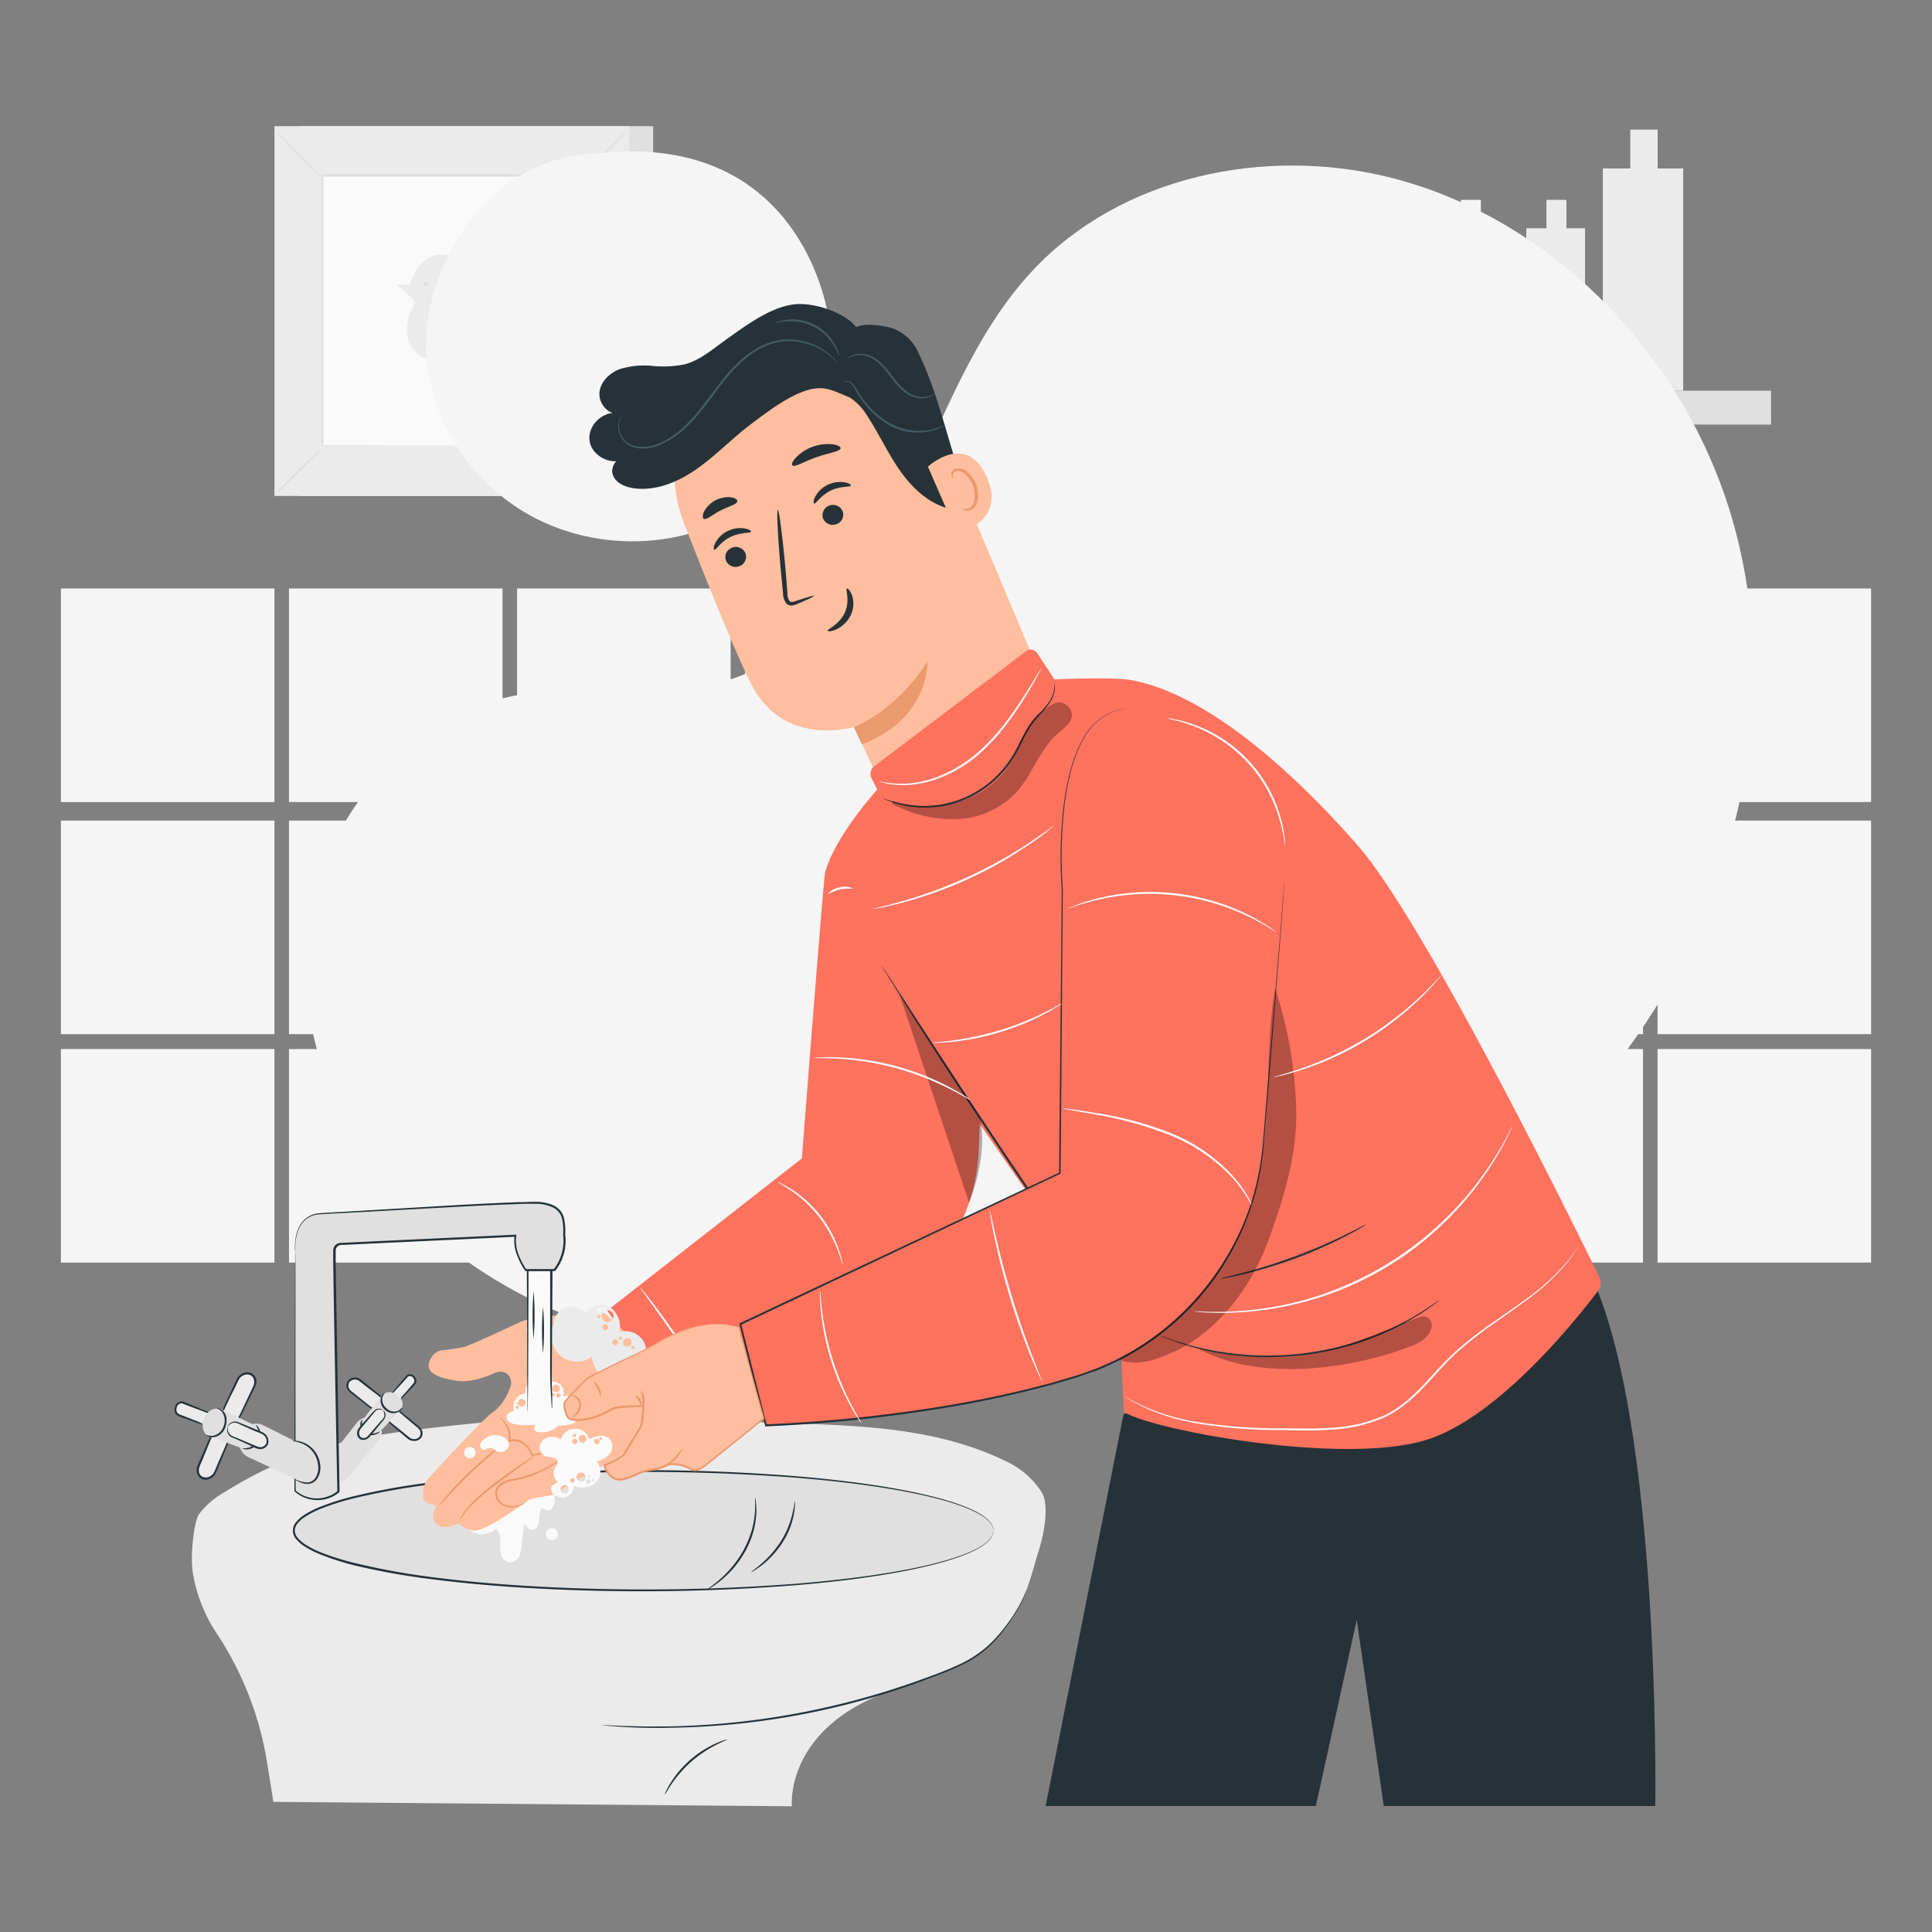 <svg xmlns="http://www.w3.org/2000/svg" viewBox="0 0 500 500"><rect x="0" y="0" width="500" height="500" fill="#808080" stroke="none"/><g id="background-complete"><rect x="15.76" y="271.49" width="55.27" height="55.27" style="fill:#f5f5f5"></rect><rect x="74.79" y="271.49" width="55.27" height="55.27" style="fill:#f5f5f5"></rect><rect x="133.82" y="271.49" width="55.27" height="55.27" style="fill:#f5f5f5"></rect><rect x="192.85" y="271.49" width="55.27" height="55.27" style="fill:#f5f5f5"></rect><rect x="251.88" y="271.49" width="55.27" height="55.27" style="fill:#f5f5f5"></rect><rect x="310.91" y="271.49" width="55.27" height="55.27" style="fill:#f5f5f5"></rect><rect x="369.94" y="271.49" width="55.27" height="55.27" style="fill:#f5f5f5"></rect><rect x="428.97" y="271.49" width="55.27" height="55.27" style="fill:#f5f5f5"></rect><rect x="15.76" y="152.3" width="55.27" height="55.27" style="fill:#f5f5f5"></rect><rect x="15.76" y="212.37" width="55.27" height="55.27" style="fill:#f5f5f5"></rect><rect x="74.79" y="152.3" width="55.27" height="55.27" style="fill:#f5f5f5"></rect><rect x="74.79" y="212.37" width="55.27" height="55.27" style="fill:#f5f5f5"></rect><rect x="133.82" y="152.3" width="55.27" height="55.27" style="fill:#f5f5f5"></rect><rect x="133.82" y="212.37" width="55.27" height="55.27" style="fill:#f5f5f5"></rect><rect x="192.85" y="152.3" width="55.27" height="55.27" style="fill:#f5f5f5"></rect><rect x="192.85" y="212.37" width="55.27" height="55.27" style="fill:#f5f5f5"></rect><rect x="251.88" y="152.3" width="55.27" height="55.27" style="fill:#f5f5f5"></rect><rect x="251.88" y="212.37" width="55.27" height="55.27" style="fill:#f5f5f5"></rect><rect x="310.91" y="152.3" width="55.27" height="55.27" style="fill:#f5f5f5"></rect><rect x="310.91" y="212.37" width="55.27" height="55.27" style="fill:#f5f5f5"></rect><rect x="369.94" y="152.3" width="55.27" height="55.27" style="fill:#f5f5f5"></rect><rect x="369.94" y="212.37" width="55.27" height="55.27" style="fill:#f5f5f5"></rect><rect x="428.97" y="152.3" width="55.27" height="55.27" style="fill:#f5f5f5"></rect><rect x="428.97" y="212.37" width="55.27" height="55.27" style="fill:#f5f5f5"></rect><path d="M429,43.6V33.54h-7.08V43.6h-7.11v57.52h20.8V43.6Z" style="fill:#ebebeb"></path><rect x="286.74" y="101.12" width="171.61" height="8.76" style="fill:#e0e0e0"></rect><rect x="426.95" y="109.88" width="5" height="15.22" style="fill:#e0e0e0"></rect><rect x="320.28" y="109.88" width="5" height="15.22" style="fill:#e0e0e0"></rect><path d="M383.24,59.07V51.72h-5.17v7.35h-5.2v42.05h15.21V59.07Z" style="fill:#f5f5f5"></path><path d="M405.39,59.07V51.72h-5.17v7.35H395v42.05h15.21V59.07Z" style="fill:#ebebeb"></path><rect x="311.86" y="73.8" width="27.32" height="27.32" style="fill:#e0e0e0"></rect><path d="M339,80.82c0,.18-6,.32-13.47.32S312.1,81,312.1,80.82s6-.32,13.47-.32S339,80.65,339,80.82Z" style="fill:#ebebeb"></path><path d="M326.56,84.43s.1,0,.27,0a2.25,2.25,0,0,1,.73.34,3.91,3.91,0,0,1,1.5,2.51,5.72,5.72,0,0,1-.71,4.3,4,4,0,0,1-2.12,1.61,5.18,5.18,0,0,1-2.84,0,5,5,0,0,1-3.79-3.65,4.25,4.25,0,0,1,4-5.23,1.87,1.87,0,0,1,1.06.17c0,.06-.39,0-1,.08a4.31,4.31,0,0,0-2.43,1.17,3.94,3.94,0,0,0-1,3.68,4.5,4.5,0,0,0,3.39,3.17,4.69,4.69,0,0,0,2.49,0,3.41,3.41,0,0,0,1.82-1.35,5.33,5.33,0,0,0,.74-3.87,3.82,3.82,0,0,0-1.2-2.4C326.91,84.59,326.53,84.49,326.56,84.43Z" style="fill:#ebebeb"></path><rect x="77.24" y="32.65" width="91.8" height="95.7" style="fill:#e0e0e0"></rect><rect x="71.03" y="32.65" width="91.8" height="95.7" style="fill:#ebebeb"></rect><rect x="83.37" y="45.52" width="67.12" height="69.97" style="fill:#fafafa"></rect><path d="M83.37,116a13.07,13.07,0,0,1-1.68,1.9c-1.08,1.13-2.59,2.66-4.28,4.32s-3.23,3.15-4.37,4.21A12.35,12.35,0,0,1,71.12,128a12.4,12.4,0,0,1,1.67-1.9c1.08-1.12,2.59-2.65,4.28-4.32s3.25-3.16,4.39-4.22A12.85,12.85,0,0,1,83.37,116Z" style="fill:#e0e0e0"></path><path d="M150.49,115.78a13.07,13.07,0,0,1,1.9,1.68c1.13,1.07,2.65,2.58,4.32,4.27s3.15,3.24,4.2,4.38a12.35,12.35,0,0,1,1.64,1.92,12.11,12.11,0,0,1-1.89-1.67c-1.13-1.08-2.66-2.59-4.33-4.29s-3.15-3.24-4.21-4.38A12.68,12.68,0,0,1,150.49,115.78Z" style="fill:#e0e0e0"></path><path d="M150.31,45.7A12.4,12.4,0,0,1,152,43.8c1.08-1.12,2.59-2.65,4.28-4.31s3.24-3.15,4.38-4.21a12.06,12.06,0,0,1,1.91-1.64,12.4,12.4,0,0,1-1.67,1.9c-1.07,1.12-2.59,2.65-4.28,4.32s-3.25,3.16-4.38,4.21A12,12,0,0,1,150.31,45.7Z" style="fill:#e0e0e0"></path><path d="M83.18,45.88a13.73,13.73,0,0,1-1.9-1.68c-1.12-1.08-2.65-2.59-4.31-4.28s-3.15-3.23-4.21-4.37a12.35,12.35,0,0,1-1.64-1.92A12.11,12.11,0,0,1,73,35.3c1.13,1.08,2.66,2.59,4.33,4.28s3.15,3.25,4.21,4.39A11.45,11.45,0,0,1,83.18,45.88Z" style="fill:#e0e0e0"></path><path d="M150.31,115.49s0-.12,0-.34,0-.56,0-1c0-.87,0-2.13,0-3.77,0-3.31,0-8.13-.05-14.25,0-12.26-.07-29.72-.11-50.63l.21.22-66.93,0h0l.25-.25c0,25.68,0,49.71,0,70l-.21-.22,48.48.11,13.61.06,3.59,0H150l.33,0H149.1l-3.55,0-13.57,0-48.61.11h-.22v-.21c0-20.26,0-44.29,0-70v-.25h.26l66.93,0h.23v.22c0,21-.08,38.48-.11,50.77,0,6.1,0,10.91,0,14.2,0,1.62,0,2.87,0,3.73,0,.41,0,.73,0,1S150.31,115.49,150.31,115.49Z" style="fill:#e0e0e0"></path><path d="M102.4,73.74H106s2.68-9.28,9.69-7.73,7.73,7.73,7.21,10.82a1.09,1.09,0,0,0,1,1.45c1.45.2,12.27,0,12.27,0s3.09,18.34-16.9,16.8-13-14.85-12.06-16.19S102.4,73.74,102.4,73.74Z" style="fill:#ebebeb"></path><path d="M126.31,83.73a10.13,10.13,0,0,1-7.25,1,8.29,8.29,0,0,0-4-.18,3.49,3.49,0,0,0-2.33,3.61l.21.52a7.19,7.19,0,0,0,13.32-5Z" style="fill:#e0e0e0"></path><path d="M110.77,73.45a.59.59,0,1,1-.59-.58A.58.58,0,0,1,110.77,73.45Z" style="fill:#e0e0e0"></path></g><g id="background-simple"><path d="M193.43,350.88c-29.36-2.05-58.8-11.79-81-31.15s-36.13-49.06-32.84-78.31,25.73-56.43,54.71-61.59c17.59-3.13,36.16,1.47,53.31-3.55,21.79-6.38,36.36-26.74,46.42-47.1s17.69-42.53,33.18-59.13c22.93-24.56,60.47-32.31,93-24C402,56.77,435.65,92,448,133.33s4.44,87.44-17.69,124.46S372.7,322.93,333,339.85" style="fill:#f5f5f5"></path><path d="M213.76,78.88C209,59.36,193.09,35.1,153.93,39.76,125.2,41,111.07,69,110.28,87.21s9.83,36,25.48,45.36c17.26,10.28,40.44,10.12,57.13-1.07S218.56,98.39,213.76,78.88Z" style="fill:#f5f5f5"></path></g><g id="Sink"><path d="M50.32,408.39c-1.36-2.6-.44-14.15,1.22-16.57a21.54,21.54,0,0,1,6.65-5.7C77.58,374,93.77,371.46,116.57,369a388.66,388.66,0,0,1,69.73-1.51c25.52,1.83,51.28-.46,74.21,10.76a21.74,21.74,0,0,1,9.08,7.95c1.77,2.88,1.06,9.3-.87,15.45-3.56,11.3-5.27,26.47-33.86,34.55-32.15,9.08-29.92,31.26-29.92,31.26L70.75,466.32,69,455.39a85,85,0,0,0-13.14-33,40.23,40.23,0,0,1-6-15.61" style="fill:#ebebeb"></path><path d="M265.63,411.53a1.48,1.48,0,0,1-.08.3c-.07.2-.14.5-.3.87a25.54,25.54,0,0,1-1.49,3.22,41.29,41.29,0,0,1-3,4.74,38.66,38.66,0,0,1-4.9,5.6,29.68,29.68,0,0,1-7.56,4.93c-2.93,1.4-6.17,2.62-9.59,3.86a197.16,197.16,0,0,1-65.29,12.09,150.58,150.58,0,0,1-17.8-.65h.32l.92,0,3.54.15c1.53.07,3.41.09,5.59.15s4.67,0,7.42,0a203.14,203.14,0,0,0,65.13-12.17c3.42-1.23,6.66-2.43,9.58-3.8A29.51,29.51,0,0,0,255.6,426a38.48,38.48,0,0,0,4.91-5.5,43.14,43.14,0,0,0,3.07-4.67,31.41,31.41,0,0,0,1.58-3.15c.16-.37.26-.67.34-.86A1.14,1.14,0,0,1,265.63,411.53Z" style="fill:#263238"></path><path d="M188.26,450.16c0,.08-1.14.5-2.92,1.4a31.51,31.51,0,0,0-6.42,4.34,31.87,31.87,0,0,0-5.13,5.82c-1.11,1.65-1.68,2.76-1.76,2.72a2.87,2.87,0,0,1,.31-.82,20.17,20.17,0,0,1,1.14-2.1,26.93,26.93,0,0,1,11.7-10.29,17.65,17.65,0,0,1,2.23-.86A2.57,2.57,0,0,1,188.26,450.16Z" style="fill:#263238"></path><ellipse cx="166.56" cy="396.12" rx="90.54" ry="15.41" style="fill:#e0e0e0"></ellipse><path d="M257.1,396.12a4.6,4.6,0,0,0-.2-.94,5.24,5.24,0,0,0-1.75-2.19c-2-1.57-5.39-3.07-9.94-4.41-9.13-2.68-22.79-4.84-39.74-6.2a512.1,512.1,0,0,0-59.73-1c-11.23.47-23,1.29-35.15,2.9a182.59,182.59,0,0,0-18.35,3.32,67,67,0,0,0-9.08,2.81,23.83,23.83,0,0,0-4.24,2.16,8.46,8.46,0,0,0-1.78,1.53,3.25,3.25,0,0,0-.86,2,3.21,3.21,0,0,0,.85,2,8.66,8.66,0,0,0,1.77,1.53,23.31,23.31,0,0,0,4.25,2.17,70,70,0,0,0,9.08,2.81A182.59,182.59,0,0,0,110.58,408c12.13,1.62,23.92,2.44,35.16,2.91a511.9,511.9,0,0,0,59.73-1c16.95-1.36,30.61-3.52,39.74-6.2,4.56-1.34,8-2.84,9.94-4.41a5.29,5.29,0,0,0,1.75-2.18,4.75,4.75,0,0,0,.2-.94v.24a2.9,2.9,0,0,1-.15.71,5.24,5.24,0,0,1-1.73,2.25c-1.95,1.61-5.39,3.15-9.95,4.52-9.14,2.75-22.8,5-39.77,6.38a504.19,504.19,0,0,1-59.78,1.13c-11.25-.45-23-1.26-35.21-2.87a181.29,181.29,0,0,1-18.4-3.33A69.09,69.09,0,0,1,83,402.32a24,24,0,0,1-4.34-2.22,9.07,9.07,0,0,1-1.88-1.63,3.33,3.33,0,0,1,0-4.72,8.82,8.82,0,0,1,1.88-1.63A23.33,23.33,0,0,1,83,389.91a67.07,67.07,0,0,1,9.15-2.83,178.5,178.5,0,0,1,18.4-3.32c12.15-1.61,24-2.43,35.2-2.88A504.1,504.1,0,0,1,205.5,382c17,1.4,30.63,3.62,39.77,6.37,4.55,1.37,8,2.91,9.95,4.52a5.24,5.24,0,0,1,1.73,2.25,2.9,2.9,0,0,1,.15.71Z" style="fill:#263238"></path><path d="M195.43,387.65a4.84,4.84,0,0,1,.19,1.09,9.18,9.18,0,0,1,.1,1.3,12.83,12.83,0,0,1,0,1.74,21.31,21.31,0,0,1-.71,4.45,24.55,24.55,0,0,1-2.07,5.12,26.08,26.08,0,0,1-6.39,7.68,22.22,22.22,0,0,1-2.46,1.77,4.79,4.79,0,0,1-1,.53c-.06-.09,1.29-.92,3.21-2.58a28.47,28.47,0,0,0,6.16-7.64,26.35,26.35,0,0,0,2.07-5,24.09,24.09,0,0,0,.81-4.35C195.55,389.23,195.32,387.66,195.43,387.65Z" style="fill:#263238"></path><path d="M205.73,388.53a3.62,3.62,0,0,1,0,.89,8.45,8.45,0,0,1-.07,1,11.17,11.17,0,0,1-.19,1.37,20.62,20.62,0,0,1-2.94,7.39,23.82,23.82,0,0,1-5.34,5.89,19.43,19.43,0,0,1-2,1.37,3,3,0,0,1-.79.41c-.05-.08,1-.76,2.54-2.07a26.9,26.9,0,0,0,5.13-5.88,22.85,22.85,0,0,0,3-7.19C205.59,389.78,205.63,388.52,205.73,388.53Z" style="fill:#263238"></path></g><g id="Character"><path d="M290.77,366l-20.16,101.4h69.93l10.58-48.17,7,48.17h70.27S430.08,355.72,408,323.37Z" style="fill:#263238"></path><path d="M242,110.06l27.84,66-37.67,35.29c-2.57-4.63-11.16-23.21-11.16-23.21s-18.24,5.6-26.68-11.25c-4.1-8.18-11.18-25.77-17.39-41.69a34.88,34.88,0,0,1,19.12-44.87h0A34.86,34.86,0,0,1,242,110.06Z" style="fill:#ffbe9d"></path><path d="M221,188.21s11.13-4.34,19-17c0,0,.7,14.74-16.95,21.43Z" style="fill:#eb996e"></path><path d="M187.92,145.17a2.69,2.69,0,0,0,3.52,1.31,2.57,2.57,0,0,0,1.44-3.39,2.69,2.69,0,0,0-3.52-1.31A2.56,2.56,0,0,0,187.92,145.17Z" style="fill:#263238"></path><path d="M184.85,142.27c.45.17,1.63-2.08,4.24-3.33s5.15-.89,5.27-1.34c.08-.21-.51-.63-1.63-.83a7.32,7.32,0,0,0-4.42.68,7,7,0,0,0-3.18,3.05C184.63,141.5,184.63,142.2,184.85,142.27Z" style="fill:#263238"></path><path d="M213.07,134.3a2.69,2.69,0,0,0,3.52,1.3,2.56,2.56,0,0,0,1.44-3.39,2.69,2.69,0,0,0-3.52-1.31A2.58,2.58,0,0,0,213.07,134.3Z" style="fill:#263238"></path><path d="M210.69,130.32c.46.17,1.63-2.07,4.24-3.33s5.15-.88,5.28-1.34c.07-.21-.51-.63-1.64-.83a7.33,7.33,0,0,0-4.42.68,7.17,7.17,0,0,0-3.18,3.05C210.47,129.55,210.48,130.25,210.69,130.32Z" style="fill:#263238"></path><path d="M210.62,154.23c-.06-.15-1.82.36-4.6,1.29-.7.26-1.39.43-1.73,0a3.71,3.71,0,0,1-.51-2.18c-.16-1.92-.32-3.92-.49-6-.77-8.54-1.68-15.43-2-15.4s0,7,.77,15.52c.21,2.1.4,4.1.59,6a4.28,4.28,0,0,0,.93,2.78,1.85,1.85,0,0,0,1.56.44,5.22,5.22,0,0,0,1.21-.39C209,155.17,210.68,154.39,210.62,154.23Z" style="fill:#263238"></path><path d="M219.16,152.31c-.44.18.93,3-.51,6.2s-4.61,4.33-4.44,4.73c0,.2.94.23,2.23-.36a7.8,7.8,0,0,0,3.78-3.79,6.86,6.86,0,0,0,.25-5.11C220,152.75,219.35,152.2,219.16,152.31Z" style="fill:#263238"></path><path d="M205.06,120.44c.6.59,3-1,6.28-2.13s6.11-1.48,6.2-2.31c0-.39-.72-.85-2-1a11.47,11.47,0,0,0-9.5,3.38C205.08,119.33,204.79,120.16,205.06,120.44Z" style="fill:#263238"></path><path d="M182.15,134.27c.74.37,2.24-1.12,4.38-2.19s4.18-1.54,4.3-2.37c0-.39-.54-.84-1.61-1a7.09,7.09,0,0,0-7,3.67C181.76,133.35,181.81,134.08,182.15,134.27Z" style="fill:#263238"></path><path d="M214.71,100.69l.13,0a14.82,14.82,0,0,1,9.14,6.22c.08.11.15.22.21.32,3,4.51,5.28,9.49,8.34,14s7.11,8.58,12.3,10.18c2.13.65,5.18.33,5.61-1.86A4.54,4.54,0,0,0,250,127c-4.77-12.11-6.61-24-12.56-36.21a11.42,11.42,0,0,0-8.33-6.3c-3.45-.59-7.49-1-9.68,1.74S216.11,96.1,215,99.43" style="fill:#263238"></path><path d="M240.15,120.79c.23-.27,10-9.1,15.23,2.67s-7.64,14.62-7.81,14.29S240.15,120.79,240.15,120.79Z" style="fill:#ffbe9d"></path><path d="M249.17,131.68c0-.06.27,0,.69.06a2.27,2.27,0,0,0,1.54-.65c1-1,1.21-3.46.32-5.6a7.32,7.32,0,0,0-1.89-2.68,2.59,2.59,0,0,0-2.24-.89,1.14,1.14,0,0,0-1,1.1c0,.4.17.61.11.65s-.34-.08-.46-.61a1.43,1.43,0,0,1,.13-.94,1.72,1.72,0,0,1,1-.81,3.17,3.17,0,0,1,3,.87,7.68,7.68,0,0,1,2.18,3c1,2.41.76,5.17-.72,6.42a2.48,2.48,0,0,1-2,.53C249.32,132,249.14,131.72,249.17,131.68Z" style="fill:#eb996e"></path><path d="M222.74,89.14c1.53-5.85-8.94-10.4-15.61-10.46s-13.77,5.35-19.21,9.2c-3.43,2.43-6.7,5.36-10.77,6.42a28.24,28.24,0,0,1-8.42.39,21,21,0,0,0-8.36.85c-2.63,1-5,3.28-5.23,6.09s2.25,5.79,5,5.34c-4-.83-8.17,3.14-7.55,7.16s5.8,6.54,9.35,4.55c-2.15-.8-4.17,2.22-3.29,4.34s3.36,3.11,5.64,3.38c5.82.69,11.6-1.86,16.37-5.27s8.85-7.71,13.54-11.24,12.47-9.67,18.33-9.42c4.31.18,8.46,4,10.34,2.34a7.88,7.88,0,0,0,2.21-6.73,23,23,0,0,0-2.38-6.94" style="fill:#263238"></path><path d="M161.17,107.56s-.17.21-.43.63a3.75,3.75,0,0,0-.56,2,5.5,5.5,0,0,0,4.82,5.38,10.49,10.49,0,0,0,5.36-.74,21.27,21.27,0,0,0,5.39-3.3c3.47-2.85,6.41-6.89,9.53-11.06s6.52-8,10.51-10.29a16.87,16.87,0,0,1,6.09-2.17,15.57,15.57,0,0,1,5.62.2,16.32,16.32,0,0,1,7.26,3.56,11.5,11.5,0,0,1,2,2.19c-.05,0-.69-.82-2.16-2a16.55,16.55,0,0,0-7.19-3.35,15.62,15.62,0,0,0-5.49-.14,16.63,16.63,0,0,0-5.9,2.17c-3.88,2.27-7.21,6-10.33,10.18s-6.09,8.23-9.65,11.12a21.26,21.26,0,0,1-5.54,3.33,10.83,10.83,0,0,1-5.59.7,6.77,6.77,0,0,1-2.33-.86,5.37,5.37,0,0,1-1.6-1.54,5.58,5.58,0,0,1-1-3.35,3.73,3.73,0,0,1,.67-2.11A2.45,2.45,0,0,1,161.17,107.56Z" style="fill:#455a64"></path><path d="M200.47,83.65s.25-.17.75-.36a11.37,11.37,0,0,1,2.22-.51,12.55,12.55,0,0,1,12.69,6.47,11.11,11.11,0,0,1,.89,2.09,2.29,2.29,0,0,1,.16.82c-.09,0-.4-1.12-1.37-2.72a13.44,13.44,0,0,0-5.26-4.92,13.29,13.29,0,0,0-7.07-1.36C201.61,83.31,200.49,83.74,200.47,83.65Z" style="fill:#455a64"></path><path d="M241.84,101.84a2.27,2.27,0,0,1-.85.68,5.1,5.1,0,0,1-2.92.57A7.48,7.48,0,0,1,234,101.4a21.79,21.79,0,0,1-3.62-4,21.64,21.64,0,0,0-3.53-3.88A7.18,7.18,0,0,0,223,91.92a5.17,5.17,0,0,0-2.78.46c-.61.3-.89.57-.92.53s.22-.34.82-.72a5.13,5.13,0,0,1,2.9-.64,7.3,7.3,0,0,1,4.11,1.61,20.11,20.11,0,0,1,3.65,3.94,22.94,22.94,0,0,0,3.51,3.91,7.26,7.26,0,0,0,3.8,1.7,5.34,5.34,0,0,0,2.79-.37C241.52,102.06,241.81,101.8,241.84,101.84Z" style="fill:#455a64"></path><path d="M244.57,109.93s-.07.09-.25.21a8.19,8.19,0,0,1-.81.47,11.48,11.48,0,0,1-3.26,1.11,15.51,15.51,0,0,1-11-2.2,23,23,0,0,1-7.67-8.26,9.31,9.31,0,0,0-1-1.62,2.39,2.39,0,0,0-1.14-.77,1.89,1.89,0,0,0-1.18.06s.36-.42,1.23-.26a2.48,2.48,0,0,1,1.31.77,9.12,9.12,0,0,1,1.12,1.63,23.94,23.94,0,0,0,7.62,8,15.67,15.67,0,0,0,10.62,2.29A17.78,17.78,0,0,0,244.57,109.93Z" style="fill:#455a64"></path><path d="M351.45,218.89C336,201.19,313.07,179.68,292.67,176c-4.12-.74-16.2-.33-19.79-.18l-4.41-6.72a2,2,0,0,0-3-.51l-39.2,29.71a2.49,2.49,0,0,0-.72,3.11l1.66,3.27-3.15,12a51.64,51.64,0,0,0,7.53,42.55l58.24,83.92,1,22.24c7.11,4.66,56.82,14,78.45,7.21,18.75-5.91,39.21-31.78,44.33-38.58a3.31,3.31,0,0,0,.33-3.45C407.61,317.62,368.86,238.84,351.45,218.89Z" style="fill:#FF725E"></path><path d="M157.14,339.2l50.38-39.4s5.61-72.36,6-73.88c2.88-10.8,16.15-24.49,16.15-24.49l24.37,78.41-.74,17.79A48,48,0,0,1,241.84,327l-.23.27A47.43,47.43,0,0,1,228.05,338L176.32,365.5Z" style="fill:#FF725E"></path><path d="M287.65,338.08a1.69,1.69,0,0,1-.19-.21l-.5-.62-1.91-2.44c-1.66-2.11-4-5.25-6.8-9.13-5.65-7.77-13.19-18.7-21.32-30.9s-15.32-23.36-20.48-31.47l-6-9.63L228.78,251c-.16-.28-.3-.51-.41-.69a.92.92,0,0,1-.12-.25s.06.07.17.22l.45.66,1.7,2.59,6.19,9.54c5.24,8.06,12.48,19.18,20.61,31.38s15.61,23.15,21.18,31c2.8,3.9,5.05,7.07,6.66,9.22l1.83,2.49.46.66Q287.67,338.07,287.65,338.08Z" style="fill:#263238"></path><path d="M278.38,194l-4.12,109.6-83,39.93,7,25.34s44-1.18,81-12.81a68.55,68.55,0,0,0,47.74-59.86c2.69-33.33,6.09-76.2,6-78.89C332.78,212.89,295.87,187.6,278.38,194Z" style="fill:#FF725E"></path><path d="M292.05,183.43l-.94.12a10.74,10.74,0,0,0-1.15.15l-1.56.4a14.93,14.93,0,0,0-7.86,6.91c-2.36,4-4,9.65-4.91,16.28a113.93,113.93,0,0,0-.57,22.84h0c-.16,20.13-.35,45.1-.57,73.46v.15l-.13.06L191.67,342.9l.14-.3c1.59,6.3,3.29,13,5,19.78.55,2.2,1.11,4.4,1.62,6.44l-.26-.2a382.32,382.32,0,0,0,46.89-4.87c7.51-1.23,14.83-2.79,21.92-4.53l5.28-1.37,5.18-1.52c1.73-.46,3.38-1.11,5-1.69a51.59,51.59,0,0,0,4.85-2,68.17,68.17,0,0,0,29.2-25.75A69.66,69.66,0,0,0,324,310.66a73.79,73.79,0,0,0,2.94-16.19c1.74-21,3.14-37.93,4.11-49.65.47-5.85.83-10.39,1.07-13.48.11-1.53.19-2.7.24-3.5,0-.4,0-.69,0-.89s0-.31,0-.31,0,.41,0,1.2-.09,2-.18,3.51c-.2,3.08-.53,7.63-1,13.49-.93,11.72-2.28,28.67-3.95,49.66a74.22,74.22,0,0,1-2.92,16.28,70.25,70.25,0,0,1-7.45,16.32,68.64,68.64,0,0,1-29.36,26c-1.61.69-3.19,1.49-4.88,2s-3.34,1.24-5.07,1.71l-5.19,1.52q-2.62.69-5.29,1.37c-7.11,1.76-14.43,3.32-22,4.56a381.28,381.28,0,0,1-47,4.89H198l0-.21c-.51-2-1.07-4.23-1.63-6.44l-5-19.77-.05-.21.19-.09,82.71-39-.13.21c.27-28.37.51-53.33.7-73.47v0a113.43,113.43,0,0,1,.65-22.91c.93-6.64,2.6-12.27,5-16.33a14.91,14.91,0,0,1,8-6.91l1.58-.38c.45-.09.85-.09,1.16-.13Z" style="fill:#263238"></path><path d="M353.49,316.94a9.63,9.63,0,0,1-1.33.85c-.88.52-2.18,1.23-3.79,2.08a120.53,120.53,0,0,1-13.05,5.77,118.63,118.63,0,0,1-13.65,4.15c-1.77.42-3.22.72-4.22.9a10.45,10.45,0,0,1-1.57.23,8,8,0,0,1,1.52-.43c1-.24,2.42-.6,4.18-1.06,3.53-.92,8.35-2.35,13.56-4.28s9.79-4,13.06-5.61c1.64-.8,2.95-1.46,3.86-1.93A9,9,0,0,1,353.49,316.94Z" style="fill:#263238"></path><path d="M372.54,336.48a4.42,4.42,0,0,1-.6.49l-1.79,1.31-1.31.94c-.48.32-1,.65-1.62,1-1.17.7-2.47,1.58-4,2.34l-2.4,1.25c-.84.43-1.76.79-2.68,1.21-1.84.87-3.89,1.57-6,2.35a81.52,81.52,0,0,1-14.46,3.31,80.68,80.68,0,0,1-14.84.4c-2.27-.22-4.43-.38-6.43-.77-1-.18-2-.3-2.9-.5l-2.63-.62c-1.7-.34-3.17-.87-4.48-1.26-.66-.21-1.27-.38-1.82-.58l-1.5-.58L301,346a7.75,7.75,0,0,1-.71-.32,3.88,3.88,0,0,1,.75.22l2.09.73,1.5.54c.56.18,1.18.34,1.83.53,1.32.36,2.79.86,4.48,1.18l2.63.58c.92.2,1.89.31,2.89.47,2,.37,4.14.51,6.4.72a76.2,76.2,0,0,0,29.11-3.69c2.13-.76,4.18-1.44,6-2.29.92-.41,1.83-.75,2.67-1.17l2.41-1.22c1.55-.73,2.86-1.58,4-2.26.59-.35,1.14-.66,1.64-1l1.32-.9,1.84-1.23A6.19,6.19,0,0,1,372.54,336.48Z" style="fill:#263238"></path><path d="M272.86,176.81s0,.05.05.15a1.94,1.94,0,0,1,.07.46,5.47,5.47,0,0,1-.13,1.79,8.54,8.54,0,0,1-1.13,2.6,20.53,20.53,0,0,1-2.36,2.91,23.62,23.62,0,0,0-2.8,3.48,47.53,47.53,0,0,0-2.44,4.53,34,34,0,0,1-2.89,5,28.36,28.36,0,0,1-4.17,4.57A27.07,27.07,0,0,1,246.62,208a26.68,26.68,0,0,1-9.68.87,26,26,0,0,1-6.4-1.38c-.73-.27-1.28-.49-1.65-.67a2.21,2.21,0,0,1-.55-.29s.8.3,2.26.77a28.69,28.69,0,0,0,6.37,1.21,26.76,26.76,0,0,0,19.74-6.57,28.18,28.18,0,0,0,4.1-4.48,34.32,34.32,0,0,0,2.88-4.89A44.23,44.23,0,0,1,266.2,188a23.22,23.22,0,0,1,2.89-3.49,22.46,22.46,0,0,0,2.39-2.82,8.7,8.7,0,0,0,1.17-2.49A7.33,7.33,0,0,0,272.86,176.81Z" style="fill:#263238"></path><g style="opacity:0.3"><path d="M230.85,208a33.49,33.49,0,0,0,16.5,4,22.39,22.39,0,0,0,15.37-6.62c4.42-4.7,6.3-11.49,11.2-15.7,1.55-1.33,3.55-2.72,3.49-4.76a3.52,3.52,0,0,0-2.93-3.12c-1.52-.29-3.37,1.3-4.65,2.17-4.36,2.94-5.15,7.73-7.66,12.36a23.78,23.78,0,0,1-13.49,11,29,29,0,0,1-17.52-.07"></path></g><g style="opacity:0.3"><path d="M289.92,351.93c4.58,1.84,9.7-.21,14.2-2.24,0,0,16.1-6.5,24.25-29,3.77-10.43,7.11-21.11,7.11-32.2A109.66,109.66,0,0,0,330,255.78c-3.38,19.67.33,40.08-7.53,59.48a72.48,72.48,0,0,1-33,36.48"></path></g><path d="M232.71,257.12l18.09,54.13s5-11.65,2.85-21.87Z" style="opacity:0.3"></path><g style="opacity:0.3"><path d="M309.86,348.9c8.21,4.49,17.3,5.6,26.66,5.38A91.59,91.59,0,0,0,364,348.83c2.57-.89,5.42-2.14,6.3-4.71a2.61,2.61,0,0,0-.73-3.08c-.91-.58-2.11-.22-3.13.17-11.08,4.23-22.12,9.52-34,10a77.24,77.24,0,0,1-22.57-2.33"></path></g><path d="M269.58,172.89a2.52,2.52,0,0,1-.24.51c-.2.38-.46.85-.78,1.43-.69,1.23-1.7,3-3,5.16s-2.95,4.68-5,7.35a50.8,50.8,0,0,1-7.39,8,35,35,0,0,1-9.26,5.71,27.73,27.73,0,0,1-8.64,2.08,21.59,21.59,0,0,1-6-.4,14,14,0,0,1-1.57-.42,2.43,2.43,0,0,1-.54-.19,26.75,26.75,0,0,0,8.06.64,28.09,28.09,0,0,0,8.48-2.15,35.51,35.51,0,0,0,9.11-5.66c5.81-5,9.67-10.93,12.39-15.14,1.35-2.12,2.41-3.87,3.15-5.07l.86-1.37A2.53,2.53,0,0,1,269.58,172.89Z" style="fill:#fafafa"></path><path d="M272.63,213.83a2,2,0,0,1-.39.36l-1.18.95c-1,.83-2.57,2-4.51,3.29s-4.31,2.85-7,4.42-5.74,3.14-9,4.64-6.47,2.75-9.41,3.78-5.64,1.83-7.92,2.42-4.14,1-5.44,1.25l-1.49.27a1.75,1.75,0,0,1-.53.06,2.09,2.09,0,0,1,.51-.16l1.47-.37c1.28-.3,3.12-.77,5.38-1.41s4.93-1.47,7.86-2.51,6.09-2.32,9.35-3.8,6.28-3.07,9-4.59,5.08-3,7-4.3,3.52-2.38,4.59-3.15l1.24-.87A2,2,0,0,1,272.63,213.83Z" style="fill:#fafafa"></path><path d="M274.82,259.72a7.06,7.06,0,0,1-1.15.79c-.76.49-1.88,1.13-3.3,1.89a66.59,66.59,0,0,1-23.91,7.22c-1.6.16-2.9.24-3.79.25a6.91,6.91,0,0,1-1.4,0,7.61,7.61,0,0,1,1.38-.18c.89-.07,2.18-.21,3.77-.42a75.08,75.08,0,0,0,23.78-7.18c1.43-.71,2.58-1.31,3.37-1.74A7,7,0,0,1,274.82,259.72Z" style="fill:#fafafa"></path><path d="M330.47,241.34a2.71,2.71,0,0,1-.51-.27l-1.4-.87-1-.63c-.37-.22-.79-.44-1.23-.69-.9-.47-1.88-1.07-3.05-1.59l-1.81-.86c-.63-.29-1.31-.54-2-.82-1.38-.6-2.91-1.08-4.5-1.61a59.41,59.41,0,0,0-21.64-2.52c-1.68.16-3.27.27-4.75.54-.74.12-1.46.2-2.14.35l-2,.42c-1.25.23-2.35.59-3.33.85-.48.14-.94.25-1.36.39l-1.12.38-1.56.52a3.42,3.42,0,0,1-.56.15,2.17,2.17,0,0,1,.52-.25l1.53-.61,1.12-.43c.41-.15.86-.27,1.35-.43,1-.29,2.07-.67,3.33-.93l2-.46c.69-.15,1.41-.24,2.15-.38,1.49-.28,3.1-.41,4.79-.58a57.25,57.25,0,0,1,21.81,2.53c1.61.55,3.14,1.05,4.52,1.67.7.29,1.38.55,2,.86l1.8.89c1.17.54,2.15,1.17,3,1.67.44.26.86.49,1.22.73l1,.67c.54.39,1,.7,1.35.95A2.29,2.29,0,0,1,330.47,241.34Z" style="fill:#fafafa"></path><path d="M323.93,311.86s-.41-.69-1.16-1.93a33.25,33.25,0,0,0-3.64-4.89,45.11,45.11,0,0,0-16.46-11.31,97,97,0,0,0-19.44-5.34l-6-1.08-1.64-.3a2.49,2.49,0,0,1-.57-.15,3.65,3.65,0,0,1,.59,0l1.65.21c1.44.19,3.52.49,6.07.92a89.73,89.73,0,0,1,19.58,5.22,44,44,0,0,1,16.54,11.54,30.29,30.29,0,0,1,3.54,5c.37.62.59,1.15.76,1.49A2.08,2.08,0,0,1,323.93,311.86Z" style="fill:#fafafa"></path><path d="M269.69,357.56s-.1-.13-.24-.41-.34-.74-.57-1.23c-.49-1.07-1.17-2.63-2-4.58-1.59-3.9-3.62-9.36-5.49-15.5s-3.25-11.81-4.1-15.93c-.43-2.06-.75-3.74-.93-4.9-.09-.53-.16-1-.21-1.34a1.29,1.29,0,0,1,0-.47,1.79,1.79,0,0,1,.14.45l.3,1.32,1.1,4.86c.94,4.09,2.37,9.72,4.23,15.85s3.84,11.6,5.34,15.52l1.81,4.64.48,1.27A2.62,2.62,0,0,1,269.69,357.56Z" style="fill:#fafafa"></path><path d="M223,368.42a7.39,7.39,0,0,1-.85-1.16c-.52-.77-1.23-1.91-2-3.36a63.72,63.72,0,0,1-7.7-24.62c-.16-1.65-.23-3-.24-3.92a7.23,7.23,0,0,1,0-1.45,9.09,9.09,0,0,1,.17,1.44c.06.92.19,2.25.4,3.89a70.94,70.94,0,0,0,7.65,24.48c.77,1.47,1.42,2.64,1.89,3.43A7.35,7.35,0,0,1,223,368.42Z" style="fill:#fafafa"></path><path d="M218.05,327.29c-.09,0-.42-1.53-1.32-3.89a32.65,32.65,0,0,0-1.86-4,32.35,32.35,0,0,0-6.68-8.52,34.61,34.61,0,0,0-3.46-2.76c-2.09-1.44-3.51-2.13-3.47-2.22a4.53,4.53,0,0,1,1,.43,21.61,21.61,0,0,1,2.64,1.48,28.56,28.56,0,0,1,3.59,2.72,30.24,30.24,0,0,1,6.77,8.64,28.69,28.69,0,0,1,1.78,4.13,21.3,21.3,0,0,1,.82,2.92A4.05,4.05,0,0,1,218.05,327.29Z" style="fill:#fafafa"></path><path d="M251.28,284.76a10.06,10.06,0,0,1-1.49-.79c-.93-.55-2.3-1.29-4-2.16S242,280,239.58,279a81.55,81.55,0,0,0-7.87-2.61,79.79,79.79,0,0,0-8.11-1.7c-2.53-.36-4.81-.6-6.74-.7s-3.49-.16-4.57-.15a12.77,12.77,0,0,1-1.69-.06,9.18,9.18,0,0,1,1.68-.14c1.09-.07,2.66-.08,4.6,0a65.58,65.58,0,0,1,6.79.6,67.9,67.9,0,0,1,16.09,4.33,63.23,63.23,0,0,1,6.17,2.9c1.71.92,3.07,1.72,4,2.32A10.14,10.14,0,0,1,251.28,284.76Z" style="fill:#fafafa"></path><path d="M220.83,230a19.5,19.5,0,0,0-3.43.17,18.85,18.85,0,0,0-3.18,1.26,4.69,4.69,0,0,1,3.07-1.77A4.77,4.77,0,0,1,220.83,230Z" style="fill:#fafafa"></path><path d="M185.62,363a5.94,5.94,0,0,1-.8-1.16l-2-3.26c-1.71-2.75-4.11-6.52-6.86-10.63s-5.34-7.76-7.23-10.39l-2.24-3.11a7.32,7.32,0,0,1-.78-1.18,7.25,7.25,0,0,1,.94,1.05c.57.7,1.39,1.74,2.37,3,2,2.58,4.61,6.21,7.37,10.32s5.11,7.93,6.75,10.73c.82,1.4,1.46,2.55,1.89,3.35A8.71,8.71,0,0,1,185.62,363Z" style="fill:#fafafa"></path><path d="M332.55,218.7s-.12-.67-.32-1.86a38.8,38.8,0,0,0-1.16-5,36.6,36.6,0,0,0-22.18-23.92,38.5,38.5,0,0,0-4.9-1.53c-1.18-.29-1.84-.42-1.84-.46a1.53,1.53,0,0,1,.49,0c.32,0,.79.1,1.39.23a32.2,32.2,0,0,1,5,1.38,35.79,35.79,0,0,1,22.42,24.16,32.55,32.55,0,0,1,1,5.08c.08.6.1,1.08.12,1.4A1.53,1.53,0,0,1,332.55,218.7Z" style="fill:#fafafa"></path><path d="M373,252.44a2.08,2.08,0,0,1-.31.43l-1,1.15c-.42.5-.95,1.1-1.59,1.77s-1.35,1.46-2.2,2.26a78.25,78.25,0,0,1-6.16,5.44,79.57,79.57,0,0,1-17.18,10.43,78.34,78.34,0,0,1-7.67,2.94c-1.11.39-2.13.65-3,.91s-1.66.45-2.3.6l-1.47.32a1.87,1.87,0,0,1-.52.08,1.63,1.63,0,0,1,.49-.18l1.45-.42c.63-.17,1.39-.39,2.27-.68s1.9-.57,3-1c2.21-.75,4.78-1.77,7.59-3a96.23,96.23,0,0,0,8.85-4.68,92.59,92.59,0,0,0,8.23-5.68c2.42-1.91,4.52-3.72,6.2-5.33.87-.78,1.59-1.55,2.25-2.2s1.21-1.23,1.65-1.71l1-1.08A2.05,2.05,0,0,1,373,252.44Z" style="fill:#fafafa"></path><path d="M391.44,291.38s0,.09-.09.25l-.32.7c-.29.61-.68,1.53-1.29,2.67a77.69,77.69,0,0,1-5.64,9.31,82.42,82.42,0,0,1-10.5,12.27,81.95,81.95,0,0,1-33.92,19.74,83,83,0,0,1-15.86,3.08,78.41,78.41,0,0,1-10.88.3c-1.29,0-2.28-.15-2.95-.19l-.77-.07a.82.82,0,0,1-.26-.05h.26l.77,0c.68,0,1.67.1,3,.1a87,87,0,0,0,10.84-.47,84.31,84.31,0,0,0,15.75-3.17,85.23,85.23,0,0,0,50-41c.64-1.11,1.05-2,1.38-2.61.14-.28.26-.5.36-.68A1.05,1.05,0,0,1,391.44,291.38Z" style="fill:#fafafa"></path><path d="M408.8,321.91a3.48,3.48,0,0,1-.17.31l-.52.9c-.25.38-.51.89-.9,1.43l-1.35,1.87a55.53,55.53,0,0,1-10.72,10c-2.48,1.87-5.27,3.8-8.25,5.9a104.93,104.93,0,0,0-9.17,7.1c-3.08,2.67-5.85,6-8.91,9.22s-6.55,6.47-11,8.37a39.45,39.45,0,0,1-13.5,3c-4.46.29-8.77.17-12.87.1a133.22,133.22,0,0,1-21.7-1.73,55.25,55.25,0,0,1-14-4.33L293.7,363c-.59-.3-1.06-.62-1.45-.85l-.89-.55a1.88,1.88,0,0,1-.29-.2,1.82,1.82,0,0,1,.32.16l.91.5c.4.21.88.52,1.48.81l2.06,1a57.11,57.11,0,0,0,14,4.16,137.09,137.09,0,0,0,21.65,1.61c4.09.05,8.4.17,12.83-.13a39.33,39.33,0,0,0,13.32-2.93c4.32-1.87,7.77-5,10.81-8.25s5.84-6.54,9-9.23a101.26,101.26,0,0,1,9.25-7.09c3-2.09,5.79-4,8.27-5.84a58,58,0,0,0,10.78-9.84l1.39-1.84c.4-.53.67-1,.93-1.4s.42-.65.57-.86S408.79,321.9,408.8,321.91Z" style="fill:#fafafa"></path><path d="M121.61,396a5.11,5.11,0,0,0,6.76-.44,4.43,4.43,0,0,1,1.09,3.16,14.81,14.81,0,0,0,.19,3.4,2.81,2.81,0,0,0,2.28,2.25,2.66,2.66,0,0,0,2.37-1.5A7.88,7.88,0,0,0,135,400l.69-5.7c.49.81,1.18,1.72,2.12,1.66,1.15-.07,1.66-1.49,1.72-2.65s.07-2.52,1-3.16c.24.87,1.58,1,2.24.35a3.46,3.46,0,0,0,.77-2.53,5.88,5.88,0,0,1,.34-2.68l-9.35.65Z" style="fill:#fafafa"></path><path d="M111.85,351a3.64,3.64,0,0,1,2.53-1.54c1.62-.19,4.22-.54,5.56-.85,2-.47,12.85-5.64,15.12-6.66a28.45,28.45,0,0,1,9.25-1.49c1.49.16,12.23-.62,12.23-.62l17,16.06S166.86,373.83,159,377.7a162.82,162.82,0,0,0-15.77,9.13L137.11,388s-11.6,8.67-14.64,8.09-3.77-1.88-3.77-1.88-3.75,2.16-5.73.24,0-4.81,0-4.81-3-.35-3.39-1.75a6.06,6.06,0,0,1,1.52-5.51c1.76-2,13.83-15.11,16.4-16.87s4.1-5,4.69-6.91-1.17-4.68-4.45-3.16-7,2.36-9.61,1.9C114.27,356.68,108.73,355.54,111.85,351Z" style="fill:#ffbe9d"></path><path d="M142.64,376.65a13.31,13.31,0,0,1-1.35-.2,7.38,7.38,0,0,0-3.46.41l-.22.08-.08-.2a6.19,6.19,0,0,0-3.06-3.5,3.9,3.9,0,0,0-2.6-.12l-.45.15.12-.45a4.71,4.71,0,0,0-.11-2.67,9.13,9.13,0,0,0-1-2,14.13,14.13,0,0,0-.87-1.18,4,4,0,0,1-.35-.41c0-.07.7.38,1.47,1.41a7.89,7.89,0,0,1,1.12,2A5,5,0,0,1,132,373l-.33-.3a4.29,4.29,0,0,1,3,.09,5.13,5.13,0,0,1,2.13,1.71,8.46,8.46,0,0,1,1.15,2.11l-.3-.12a6.87,6.87,0,0,1,3.69-.26A3.36,3.36,0,0,1,142.64,376.65Z" style="fill:#eb996e"></path><path d="M131.39,372.85a34.92,34.92,0,0,1-2.76,2.37c-1.72,1.44-4.06,3.46-6.54,5.81s-4.62,4.59-6.14,6.23a31.43,31.43,0,0,1-2.51,2.63,3.32,3.32,0,0,1,.55-.81c.38-.51,1-1.21,1.69-2.07a85.58,85.58,0,0,1,6.06-6.36c2.49-2.36,4.88-4.35,6.66-5.72.89-.68,1.63-1.22,2.15-1.57A3.18,3.18,0,0,1,131.39,372.85Z" style="fill:#eb996e"></path><path d="M138.19,376.89a3.86,3.86,0,0,1-.78.65l-2.23,1.64c-1.89,1.37-4.5,3.26-7.31,5.45a52.12,52.12,0,0,0-6.81,6,19.65,19.65,0,0,0-2.1,3.1,2.63,2.63,0,0,1,.33-1,11.54,11.54,0,0,1,1.49-2.36,42.64,42.64,0,0,1,6.77-6.16c2.82-2.2,5.47-4.05,7.42-5.34,1-.65,1.77-1.16,2.32-1.5A4.07,4.07,0,0,1,138.19,376.89Z" style="fill:#eb996e"></path><path d="M145.48,377.4a4.16,4.16,0,0,1-.88.77,26,26,0,0,1-2.67,1.75,30.45,30.45,0,0,1-4.31,2,34.9,34.9,0,0,1-5.6,1.46,5.26,5.26,0,0,0-2.54,1.22,2.51,2.51,0,0,0-.8,2.3,3.1,3.1,0,0,0,1.16,2,4.22,4.22,0,0,0,1.9.83,6.41,6.41,0,0,0,3-.32,10,10,0,0,1,1.09-.39,3.14,3.14,0,0,1-1,.58,6,6,0,0,1-3.18.49,4.51,4.51,0,0,1-2.11-.85A3.58,3.58,0,0,1,128.2,387a3,3,0,0,1,.92-2.75,5.76,5.76,0,0,1,2.78-1.35,38.84,38.84,0,0,0,5.56-1.41,31.85,31.85,0,0,0,4.29-1.87C144.11,378.35,145.43,377.32,145.48,377.4Z" style="fill:#eb996e"></path><path d="M131.71,373.57a1.91,1.91,0,0,1-1.14,1.95,2.46,2.46,0,0,1-2.31-.12c-.48-.29-.92-.74-1.48-.72s-1.1.6-1.69.51a1.14,1.14,0,0,1-.83-1.35,2.82,2.82,0,0,1,1.22-1.52,4.31,4.31,0,0,1,3.1-.9C130.46,371.6,131.53,372.68,131.71,373.57Z" style="fill:#fafafa"></path><path d="M166.28,346.71a5.56,5.56,0,0,0-6-2,6.1,6.1,0,0,0-2.39-6.4c-2.06-1.28-5.26-.53-6.15,1.72a4.76,4.76,0,0,0-8.5,3.26s-4.25-3.42-7.27.92a12.2,12.2,0,0,0,6.84,2,6.27,6.27,0,0,0,4.14,5.7c4.15,1.46,6.17-.9,6.17-.9s.8,5.77,4.27,5.3l8.4-3.06.48-.23A5.56,5.56,0,0,0,166.28,346.71Zm-9.88-8.44a.41.41,0,0,1,.41.42.41.41,0,0,1-.41.41.41.41,0,0,1-.42-.41A.42.42,0,0,1,156.4,338.27ZM155,341.11a.41.41,0,0,1-.41-.42.41.41,0,0,1,.41-.41.41.41,0,0,1,.42.41A.42.42,0,0,1,155,341.11Zm.06-1.24a.77.77,0,1,1,.77-.77A.77.77,0,0,1,155,339.87Zm1.58,4.36a.77.77,0,1,1,.76-.76A.76.76,0,0,1,156.6,344.23Zm.59-2.06a1.54,1.54,0,1,1,1.54-1.53A1.53,1.53,0,0,1,157.19,342.17Zm2,6a.77.77,0,1,1,.76-.77A.76.76,0,0,1,159.2,348.13Zm1.35-1.44a.42.42,0,1,1,.42-.42A.42.42,0,0,1,160.55,346.69Zm1.77,1.76a1.09,1.09,0,1,1,1.09-1.09A1.09,1.09,0,0,1,162.32,348.45Zm1.43.67a.42.42,0,1,1,.42-.42A.42.42,0,0,1,163.75,349.12Z" style="fill:#ebebeb"></path><path d="M157.76,372.41a3.16,3.16,0,0,0-2.58-.8,9.67,9.67,0,0,0-2.65.81,3.88,3.88,0,0,0-7.4.08,4.18,4.18,0,0,0-3.15-.57,3.06,3.06,0,0,0-2.24,2.18,2.44,2.44,0,0,0,1.31,2.73,13,13,0,0,0,2,.37c.65.16,1.33.68,1.27,1.35a2.64,2.64,0,0,1-.61,1.14,3,3,0,0,0,.62,3.82l-1.49,1c-.74,1.58.59,2.66,2.3,3a3,3,0,0,0,3.4-3,5.34,5.34,0,0,0,5.68-.87,3.92,3.92,0,0,0,.14-5.44,5.73,5.73,0,0,0,3.45-2A3,3,0,0,0,157.76,372.41Zm-5.33,9.39a.29.29,0,0,1,.3.29.3.3,0,1,1-.59,0A.29.29,0,0,1,152.43,381.8Zm-1.67-10.43a1,1,0,1,1-1,1A1,1,0,0,1,150.76,371.37Zm-2.1-.29a.39.39,0,0,1,.4.39.4.4,0,1,1-.79,0A.39.39,0,0,1,148.66,371.08Zm-2.53,15.45a1.09,1.09,0,1,1,1.08-1.08A1.09,1.09,0,0,1,146.13,386.53Zm2-2.82a.59.59,0,0,1-.59-.59.6.6,0,0,1,.59-.59.59.59,0,0,1,.59.59A.58.58,0,0,1,148.16,383.71Zm.55-10a.68.68,0,0,1,0-1.35.68.68,0,1,1,0,1.35Zm1.74,9.73a1.18,1.18,0,1,1,1.18-1.18A1.18,1.18,0,0,1,150.45,383.48Zm1.83.53a.59.59,0,0,1-.59-.59.6.6,0,0,1,.59-.59.59.59,0,0,1,.59.59A.58.58,0,0,1,152.28,384Zm1.14-.65a.3.3,0,0,1-.3-.29.31.31,0,0,1,.3-.3.3.3,0,0,1,.29.3A.29.29,0,0,1,153.42,383.36Zm1.08-9.57a.72.72,0,1,1,.71-.71A.71.71,0,0,1,154.5,373.79Zm1.06-1.08a.35.35,0,1,1,0-.69.35.35,0,0,1,0,.69Z" style="fill:#fafafa"></path><path d="M148.36,364.28a4,4,0,0,0-.55-2.43,1.4,1.4,0,0,0-2.15-.21,2.89,2.89,0,0,0-4.25-3.59,3,3,0,0,0-5.31,2.54,3.6,3.6,0,0,0-2.62,1.52,3.55,3.55,0,0,0-.48,3s-2.83.67-1.61,2.49,7.33,1.09,7.33,1.09-1.72,1.63,1,2a6,6,0,0,0,4.69-1.69s3.58-.19,4.38-.84S148.36,364.28,148.36,364.28Zm-14.52-1.23a.2.2,0,1,1-.2.2A.2.2,0,0,1,133.84,363.05Zm0,1.53a.4.4,0,1,1,.4-.4A.4.4,0,0,1,133.89,364.58Zm1.2-.54a1,1,0,1,1,1-1A1,1,0,0,1,135.09,364Zm8.14-2.67a.41.41,0,1,1,0-.82.41.41,0,1,1,0,.82Zm-.29-2a1,1,0,1,1,1,1A1,1,0,0,1,142.94,359.38Zm1.62,2.31a.56.56,0,0,1-.57-.57.57.57,0,0,1,.57-.57.58.58,0,0,1,.57.57A.57.57,0,0,1,144.56,361.69Z" style="fill:#fafafa"></path><path d="M191.21,343.54l6.48,23.56s-14.16,11.3-15,12a5.21,5.21,0,0,1-2.9,1.36c-.78-.07-2.07-1-3-1.23s-3.29-.52-3.93-.19a15.65,15.65,0,0,1-5,1.42c-2.2.19-6.72,3.48-9,2.06a4.91,4.91,0,0,1-2.44-3.37s4.48-1.8,5.14-3,4-6.29,4.4-7.45a29.81,29.81,0,0,0,.51-4.84s-6.26.06-7.48.52-2.33,1.34-4.65,2.18-6.78,1.55-7.55,0-1-3.37-.65-3.86c0,0,4.78-5.23,5.81-6s13.42-6.65,16.14-8.07,12.66-8.41,23.1-5.11" style="fill:#ffbe9d"></path><path d="M191.21,343.54l-.24-.05-.69-.15c-.31-.07-.68-.18-1.14-.26l-1.58-.22a23.65,23.65,0,0,0-10.21,1.42,39.59,39.59,0,0,0-6.67,3.1c-2.29,1.41-4.93,2.66-7.69,4s-5.72,2.79-8.78,4.35A19.16,19.16,0,0,0,152,357c-.64.56-1.26,1.21-1.88,1.85-1.25,1.3-2.5,2.65-3.76,4l0,0a2.63,2.63,0,0,0-.06,1.24,7.33,7.33,0,0,0,.31,1.37c.07.22.16.44.25.66s.1.21.15.32.11.15.16.24a2.19,2.19,0,0,0,1.2.5,10.2,10.2,0,0,0,2.91-.09,15.77,15.77,0,0,0,2.92-.72,19,19,0,0,0,2.8-1.27c.46-.24.92-.5,1.41-.73a4.53,4.53,0,0,1,1.6-.43c2.14-.23,4.29-.28,6.48-.32h.27v.27a34.88,34.88,0,0,1-.37,4.24,4,4,0,0,1-.34,1.1c-.16.34-.34.66-.53,1-.36.64-.74,1.27-1.13,1.9l-1.46,2.35-.72,1.17-.35.59a2.7,2.7,0,0,1-.48.59,12.08,12.08,0,0,1-2.37,1.47c-.81.41-1.63.77-2.46,1.11l.16-.26a4.66,4.66,0,0,0,1.72,2.76,2.82,2.82,0,0,0,1.42.71,5,5,0,0,0,1.62-.13,20.43,20.43,0,0,0,3.17-1.16,12.39,12.39,0,0,1,3.26-1.09,13.67,13.67,0,0,0,3.16-.72,14.89,14.89,0,0,0,1.49-.59,3.36,3.36,0,0,1,1.69-.25,9.87,9.87,0,0,1,3.21.57c.49.22.95.47,1.41.68a2,2,0,0,0,1.34.29,6.17,6.17,0,0,0,2.53-1.41L185,377l4.45-3.55,8.09-6.44-.06.19-4.67-17.27c-.53-2-.95-3.6-1.24-4.7-.13-.52-.23-.92-.31-1.22a2.34,2.34,0,0,1-.09-.42,1.69,1.69,0,0,1,.14.4l.36,1.21c.31,1.1.76,2.67,1.34,4.68,1.14,4.09,2.79,10,4.82,17.22l0,.12-.09.08-8.05,6.47-4.43,3.57L183,379.14a6.82,6.82,0,0,1-2.74,1.52,1.72,1.72,0,0,1-.87,0,5.56,5.56,0,0,1-.75-.29c-.48-.22-.94-.47-1.41-.67a9.45,9.45,0,0,0-3-.52,2.84,2.84,0,0,0-1.47.2,16,16,0,0,1-1.54.62,14.34,14.34,0,0,1-3.28.74,12.38,12.38,0,0,0-3.1,1.06,21.29,21.29,0,0,1-3.25,1.2,5.74,5.74,0,0,1-1.81.14,3.46,3.46,0,0,1-1.67-.82,5,5,0,0,1-1.91-3.11l0-.19.19-.07c.81-.34,1.63-.71,2.42-1.11a11.16,11.16,0,0,0,2.25-1.39,1.87,1.87,0,0,0,.38-.46l.35-.6.73-1.17,1.46-2.35c.38-.63.76-1.26,1.12-1.89a5.48,5.48,0,0,0,.81-1.91,35,35,0,0,0,.36-4.17l.26.27c-2.17,0-4.33.08-6.42.31a4.2,4.2,0,0,0-1.45.38c-.46.22-.92.47-1.38.72a21.07,21.07,0,0,1-2.87,1.3,16.92,16.92,0,0,1-3,.73,10.53,10.53,0,0,1-3.07.08,2.53,2.53,0,0,1-1.47-.64,2.79,2.79,0,0,1-.41-.71,6,6,0,0,1-.26-.71,7.1,7.1,0,0,1-.33-1.45,2.77,2.77,0,0,1,.14-1.56h0l0,0c1.28-1.38,2.53-2.73,3.78-4,.64-.64,1.25-1.28,1.93-1.88a18,18,0,0,1,2.32-1.3c3.08-1.55,6-3,8.8-4.31s5.39-2.56,7.7-4a39.66,39.66,0,0,1,6.75-3.08,23.41,23.41,0,0,1,10.32-1.29l1.59.25c.45.1.82.22,1.13.3l.68.2A.62.62,0,0,1,191.21,343.54Z" style="fill:#eb996e"></path><path d="M155.44,361.48c-.15,0-.31-.91-.76-1.94s-1-1.79-.88-1.89.88.55,1.36,1.68A2.83,2.83,0,0,1,155.44,361.48Z" style="fill:#eb996e"></path><path d="M176.73,374.81a4.64,4.64,0,0,1-.8,1.42,10.1,10.1,0,0,1-2.74,2.83,8.3,8.3,0,0,1-3.71,1.36,3.87,3.87,0,0,1-1.63,0,7.78,7.78,0,0,1,1.57-.34,9.83,9.83,0,0,0,3.48-1.43,12.86,12.86,0,0,0,2.74-2.62C176.27,375.24,176.67,374.77,176.73,374.81Z" style="fill:#eb996e"></path><path d="M166.05,359.77a6,6,0,0,1,.34,5.1,14.79,14.79,0,0,1-.12-2.55A16.17,16.17,0,0,1,166.05,359.77Z" style="fill:#eb996e"></path><path d="M164.49,361.13c.07-.12.79.25,1.25,1.09s.41,1.63.27,1.63-.32-.66-.73-1.38S164.4,361.25,164.49,361.13Z" style="fill:#eb996e"></path><path d="M148.1,366.74c0-.07.31-.31.75-.78a3.52,3.52,0,0,0,1-2.2,2.47,2.47,0,0,0-.94-2.1c-.51-.39-.93-.43-.93-.51s.48-.16,1.13.2a2.38,2.38,0,0,1,.9.91,2.68,2.68,0,0,1,.36,1.53,3.41,3.41,0,0,1-1.26,2.44C148.55,366.67,148.12,366.79,148.1,366.74Z" style="fill:#eb996e"></path><circle cx="142.82" cy="397.05" r="1.56" style="fill:#fafafa"></circle><path d="M123.07,375.82a1.47,1.47,0,1,1-2.93,0,1.47,1.47,0,0,1,2.93,0Z" style="fill:#fafafa"></path></g><g id="Tap"><polyline points="136.52 365.35 136.52 328.65 142.65 328.65 142.54 357.2 142.84 364.62" style="fill:#fafafa"></polyline><path d="M142.84,364.62a4.18,4.18,0,0,1-.08-.72c0-.51-.07-1.2-.13-2.06-.08-1.79-.29-4.39-.25-7.63,0-6.52,0-15.49,0-25.56l.26.26h-6.13l.26-.26c0,10.24-.06,19.39-.08,26.05,0,3.26-.06,5.91-.08,7.8,0,.88,0,1.58-.05,2.11a3.24,3.24,0,0,1,0,.74,6,6,0,0,1-.05-.74c0-.53,0-1.23,0-2.11,0-1.89-.05-4.54-.08-7.8,0-6.66,0-15.81-.09-26.05v-.26h6.65v.26c-.07,10.06-.13,19-.18,25.55-.09,3.24.07,5.84.1,7.64,0,.86,0,1.54,0,2.06A4,4,0,0,1,142.84,364.62Z" style="fill:#263238"></path><path d="M138.09,346.58a74.65,74.65,0,0,1,0-12.45,74.65,74.65,0,0,1,0,12.45Z" style="fill:#263238"></path><path d="M140.53,350.2a69.13,69.13,0,0,1,0-12,69.13,69.13,0,0,1,0,12Z" style="fill:#263238"></path><path d="M97,367.46a3.4,3.4,0,0,0-4.71.82l-6.1,7.82a6.16,6.16,0,0,0-.62,6c1.3,2.73,4.36.4,4.36.4L98,372.75a3.36,3.36,0,0,0,.1-4.24,6.6,6.6,0,0,0-1-1Z" style="fill:#e0e0e0"></path><path d="M100.67,365.26c.68-.82-1.85-3.56-2.65-4.19l-4.71-3.75a2.17,2.17,0,0,0-2.66-.22,1.63,1.63,0,0,0-.75,1.6,2,2,0,0,0,.8,1.44l5,3.92c.77.6,3.87,2.23,4.52,1.45Z" style="fill:#ebebeb"></path><path d="M100.67,365.26s-.12.11-.44.3l0,0a1,1,0,0,1-.84.26,5,5,0,0,1-1.2-.26A10.87,10.87,0,0,1,95.27,364L92,361.44l-.91-.71a5.84,5.84,0,0,1-.93-.83,2.08,2.08,0,0,1-.09-2.54,2.33,2.33,0,0,1,1.54-.84,2.5,2.5,0,0,1,1.61.38c.8.62,1.46,1.18,2.15,1.73l1.93,1.57a13.93,13.93,0,0,1,1.64,1.44,9.32,9.32,0,0,1,1.79,2.53,1.36,1.36,0,0,1,.14.83c0,.2-.16.28-.15.26s0-.1,0-.27a1.66,1.66,0,0,0-.23-.75,10.67,10.67,0,0,0-1.89-2.37A12.62,12.62,0,0,0,97,360.5L95,359c-.68-.52-1.42-1.14-2.13-1.67a1.85,1.85,0,0,0-2.42.33,1.67,1.67,0,0,0,.1,2,4.51,4.51,0,0,0,.85.75l.9.73,3.26,2.61a10.87,10.87,0,0,0,2.78,1.58c.8.33,1.56.46,1.82.18h0A2,2,0,0,1,100.67,365.26Z" style="fill:#263238"></path><path d="M98.36,363.82c-.73.79,1.68,3.65,2.46,4.32l4.71,3.94a2.33,2.33,0,0,0,2.74.33,1.57,1.57,0,0,0,.78-1.56,2.18,2.18,0,0,0-.82-1.47l-5-4.13c-.75-.63-3.76-2.41-4.45-1.65Z" style="fill:#ebebeb"></path><path d="M98.36,363.82s.12-.1.45-.27h0a1,1,0,0,1,.85-.22,4.6,4.6,0,0,1,1.18.33,10.66,10.66,0,0,1,2.87,1.67L107,368l.92.75a5.73,5.73,0,0,1,.94.86,2,2,0,0,1,.09,2.54,2.31,2.31,0,0,1-1.61.77,2.71,2.71,0,0,1-1.66-.45c-.81-.65-1.48-1.24-2.17-1.82L101.57,369a13,13,0,0,1-1.6-1.51,9.32,9.32,0,0,1-1.68-2.61,1.39,1.39,0,0,1-.1-.84.39.39,0,0,1,.17-.26s-.06.1-.07.27a1.66,1.66,0,0,0,.19.76,10.5,10.5,0,0,0,1.79,2.46,12.34,12.34,0,0,0,1.61,1.44l2,1.61c.69.57,1.4,1.16,2.15,1.76a2.12,2.12,0,0,0,1.3.36,1.79,1.79,0,0,0,1.21-.58,1.62,1.62,0,0,0-.1-2,5.53,5.53,0,0,0-.86-.79l-.91-.76-3.23-2.75a11.22,11.22,0,0,0-2.71-1.71c-.78-.36-1.52-.53-1.8-.27h0A2.39,2.39,0,0,1,98.36,363.82Z" style="fill:#263238"></path><path d="M98,370.87l5.81-6.18L99,360.9l-5.38,6.9C93.92,370.45,95.43,371.39,98,370.87Z" style="fill:#e0e0e0"></path><path d="M103.34,362.44l3.92-4.32a1.26,1.26,0,0,0,.15-1.4,1.31,1.31,0,0,0-1.93-.68L101,361.16" style="fill:#ebebeb"></path><path d="M101,361.16a8.59,8.59,0,0,1,1.17-1.56c.77-1,1.86-2.24,3.12-3.7l0,0,0,0a1.72,1.72,0,0,1,.83-.24,1.39,1.39,0,0,1,.86.29,2.27,2.27,0,0,1,.59.7,1.37,1.37,0,0,1,.17.88,1.55,1.55,0,0,1-.37.81l-.51.56-1.8,1.91a12.23,12.23,0,0,1-1.78,1.69,12.35,12.35,0,0,1,1.49-1.9l1.72-2c.16-.19.33-.37.49-.57a1,1,0,0,0,.25-.57,1,1,0,0,0-.12-.62,2.07,2.07,0,0,0-.46-.55,1,1,0,0,0-1.1,0l.07-.06c-1.27,1.45-2.42,2.71-3.26,3.6A8.66,8.66,0,0,1,101,361.16Z" style="fill:#263238"></path><path d="M99.19,360.93a2.78,2.78,0,0,0,.51,3.83,2.47,2.47,0,1,0,3.29-3.54C101.79,360.08,100.09,360,99.19,360.93Z" style="fill:#e0e0e0"></path><path d="M99.6,360.55a2.53,2.53,0,0,0-.64,1.12,3,3,0,0,0,1,2.75,2.93,2.93,0,0,0,1.48.84,2.75,2.75,0,0,0,1.45-.1c.79-.31,1-.85,1.1-.8s0,.63-1,1.1a2.93,2.93,0,0,1-1.71.23,3.22,3.22,0,0,1-1.77-.95,3.13,3.13,0,0,1-.91-3.14,1.74,1.74,0,0,1,.61-.89C99.43,360.55,99.59,360.52,99.6,360.55Z" style="fill:#263238"></path><path d="M93.68,367.41c.08,0,0,.42,0,1a2.72,2.72,0,0,0,3.54,2.46c.67-.17,1-.45,1.08-.39s-.23.42-1,.71a3.13,3.13,0,0,1-2.92-.36,2.86,2.86,0,0,1-1.11-2.39C93.37,367.78,93.63,367.39,93.68,367.41Z" style="fill:#263238"></path><path d="M99.17,365.05a1.58,1.58,0,0,0-2.27.21l-3.56,4.16a2,2,0,0,0-.4,2.34,1.24,1.24,0,0,0,1.31.63,2.1,2.1,0,0,0,1.31-.74l3.72-4.4a1.59,1.59,0,0,0-.11-2.2Z" style="fill:#ebebeb"></path><path d="M99.17,365.05s.33.14.53.66a1.62,1.62,0,0,1,0,1,3.28,3.28,0,0,1-.73,1.15c-.66.8-1.4,1.7-2.2,2.69l-.65.77a6.14,6.14,0,0,1-.75.82,2.32,2.32,0,0,1-1.21.5,1.56,1.56,0,0,1-1.27-.43,2,2,0,0,1-.27-2.2,3.57,3.57,0,0,1,.65-.91l.66-.76,2.31-2.62.48-.53a1.87,1.87,0,0,1,.55-.43,1.76,1.76,0,0,1,1.11-.16,1.38,1.38,0,0,1,.61.29c.11.1.15.16.14.17a2.62,2.62,0,0,0-.79-.27,1.45,1.45,0,0,0-.93.2,3.59,3.59,0,0,0-.87.93l-2.23,2.68-.65.78a2.69,2.69,0,0,0-.55.79,1.56,1.56,0,0,0,.2,1.72,1.33,1.33,0,0,0,1.72-.09,7.15,7.15,0,0,0,.69-.74l.66-.77,2.29-2.63a3,3,0,0,0,.74-1,1.51,1.51,0,0,0,0-.88A3.65,3.65,0,0,0,99.17,365.05Z" style="fill:#263238"></path><path d="M98.76,370.17c-.07-.12-.11-.22-.09-.23a.56.56,0,0,1,.16.19c.07.11.11.21.09.22S98.83,370.28,98.76,370.17Z" style="fill:#263238"></path><path d="M76.45,324.18c0-.58-1-9.85,6.77-10.14s53.33-3.3,56.93-2.71,5.87,1.89,5.87,6.22v1.93a12.37,12.37,0,0,1-2.51,9.17h-7.44s-3.43-4.72-2.66-8.89l-45,2.12a1.77,1.77,0,0,0-1.86,1.5c-.1.56,1.06,62.63,1.06,62.63h0a8.58,8.58,0,0,1-11,0l-.2-.17Z" style="fill:#e0e0e0"></path><path d="M76.45,324.18s0,.38,0,1.12,0,1.84,0,3.26c0,2.88,0,7.08,0,12.44,0,10.76,0,26.17.06,44.83l-.08-.16a8.43,8.43,0,0,0,7.72,1.84,9.28,9.28,0,0,0,2-.8,8.7,8.7,0,0,0,.9-.59l.21-.17.11-.08,0,0h0s-.15.33-.08.16v-.62c0-1.48-.06-3-.09-4.49q-.17-9.06-.36-18.84c-.12-6.51-.24-13.23-.36-20.12q-.09-5.18-.18-10.47c0-1.76-.05-3.54-.07-5.32,0-.91,0-1.76,0-2.73a2,2,0,0,1,.7-1.33,2.13,2.13,0,0,1,1.44-.46h0l7.47-.35,37.51-1.76h.31l-.05.31a9.29,9.29,0,0,0,.51,4.58,17.9,17.9,0,0,0,2.1,4.11l-.2-.1h7.44l-.18.09a12.13,12.13,0,0,0,2.46-9v0a14.35,14.35,0,0,0-.35-4.43,4.56,4.56,0,0,0-2.91-2.88,11.52,11.52,0,0,0-2.07-.56,13.57,13.57,0,0,0-2.12-.13c-1.42,0-2.84,0-4.24.08-5.59.19-10.9.46-15.9.72l-26,1.42c-3.61.22-6.86.33-9.66.53a6.07,6.07,0,0,0-3.5,1.43,7.08,7.08,0,0,0-1.8,2.64,12.93,12.93,0,0,0-.78,4.35c0,.5,0,.89,0,1.14a3.81,3.81,0,0,1,0,.39,13.85,13.85,0,0,1-.08-1.53,12.49,12.49,0,0,1,.73-4.4,7.17,7.17,0,0,1,1.8-2.72A6.32,6.32,0,0,1,82.51,314c2.82-.22,6-.35,9.67-.58l26-1.54c5-.27,10.32-.56,15.92-.76,1.4,0,2.82-.1,4.26-.09a13.48,13.48,0,0,1,2.19.13,13.64,13.64,0,0,1,2.15.57,5.57,5.57,0,0,1,1.95,1.2,4.77,4.77,0,0,1,1.23,2,14.7,14.7,0,0,1,.39,4.57v0a12.55,12.55,0,0,1-2.55,9.36l-.07.09h-7.69l-.07-.11a18.05,18.05,0,0,1-2.17-4.24,9.85,9.85,0,0,1-.54-4.83l.26.3-37.5,1.77-7.48.35h0a1.63,1.63,0,0,0-1.07.34,1.48,1.48,0,0,0-.51,1c0,.88,0,1.76,0,2.64,0,1.78.05,3.56.07,5.32.06,3.53.11,7,.17,10.47q.18,10.35.34,20.12t.33,18.85c0,1.51.06,3,.08,4.48V386c.07-.15-.09.23-.08.2h0l0,0-.11.09-.22.17a8.81,8.81,0,0,1-3,1.46A8.88,8.88,0,0,1,76.27,386l-.08-.06v-.1c0-18.66.1-34.07.13-44.83,0-5.36.05-9.56.06-12.44,0-1.42,0-2.51,0-3.26S76.45,324.18,76.45,324.18Z" style="fill:#263238"></path><path d="M62.64,370.68a4.13,4.13,0,0,1,5.56-1.79l10.49,5.26a7.45,7.45,0,0,1,3.63,6.36c0,3.8-4.39,2.92-4.39,2.92l-13.59-6.29A4.16,4.16,0,0,1,62,372.48a8.7,8.7,0,0,1,.59-1.71Z" style="fill:#e0e0e0"></path><path d="M57.45,370.38c-1.19-.52.15-5,.71-6.19l3.3-6.93a2.84,2.84,0,0,1,2.85-1.8A1.89,1.89,0,0,1,66,356.81a2.77,2.77,0,0,1-.17,2.09l-3.5,7.26c-.54,1.11-3.07,4.72-4.2,4.22Z" style="fill:#ebebeb"></path><path d="M57.45,370.38a2.59,2.59,0,0,1,.64-.06h0c.46.16,1.17-.4,1.88-1.19a15.23,15.23,0,0,0,2.23-3.29l2.25-4.78c.39-.86.9-1.79,1.24-2.68a2.35,2.35,0,0,0,0-1.39,1.73,1.73,0,0,0-.83-1.08,2.12,2.12,0,0,0-1.64-.07,2.66,2.66,0,0,0-1.3,1c-.54,1-1,2.11-1.52,3.09s-1,1.94-1.38,2.84a22.57,22.57,0,0,0-1.13,2.47,14.64,14.64,0,0,0-.86,3.83,1.84,1.84,0,0,0,.15,1c.09.22.23.26.22.29a.48.48,0,0,1-.31-.23,1.87,1.87,0,0,1-.26-1.07,12.74,12.74,0,0,1,.72-3.94,20.63,20.63,0,0,1,1.08-2.55c.42-.9.87-1.85,1.33-2.85s.92-2,1.54-3.17a3.19,3.19,0,0,1,1.55-1.22,2.39,2.39,0,0,1,3.11,3.18c-.41,1-.88,1.86-1.29,2.75L62.58,366a14.6,14.6,0,0,1-2.38,3.31,6.36,6.36,0,0,1-1.13.93,1.14,1.14,0,0,1-1,.18h0A2,2,0,0,1,57.45,370.38Z" style="fill:#263238"></path><path d="M59.22,367.44c1.21.46.08,5-.42,6.22l-3,7.07a2.84,2.84,0,0,1-2.77,1.93,1.86,1.86,0,0,1-1.7-1.27,2.75,2.75,0,0,1,.07-2.09l3.15-7.42c.48-1.14,2.85-4.85,4-4.41Z" style="fill:#ebebeb"></path><path d="M59.22,367.44a2.63,2.63,0,0,1-.64.09h0c-.46-.13-1.15.45-1.82,1.28a15,15,0,0,0-2.07,3.38c-.61,1.48-1.29,3.12-2,4.88-.35.88-.81,1.84-1.12,2.74a2.47,2.47,0,0,0,0,1.4,1.74,1.74,0,0,0,.87,1,2.17,2.17,0,0,0,1.64,0,2.71,2.71,0,0,0,1.26-1.08c.49-1,.93-2.15,1.37-3.15l1.25-2.9a21.61,21.61,0,0,0,1-2.53,14.63,14.63,0,0,0,.69-3.86,2,2,0,0,0-.2-1c-.1-.2-.24-.24-.23-.27s.16,0,.32.21a2,2,0,0,1,.31,1.06,13,13,0,0,1-.53,4,20.47,20.47,0,0,1-1,2.6l-1.19,2.91c-.45,1-.82,2.07-1.39,3.24a3.19,3.19,0,0,1-1.49,1.29,2.63,2.63,0,0,1-2.06,0,2.59,2.59,0,0,1-1.19-3c.36-1.05.79-1.9,1.16-2.81.76-1.75,1.47-3.38,2.1-4.85a14.47,14.47,0,0,1,2.23-3.41,5.63,5.63,0,0,1,1.09-1,1.11,1.11,0,0,1,1-.23h0A2.09,2.09,0,0,1,59.22,367.44Z" style="fill:#263238"></path><path d="M63.32,375.07l-9.6-3.52,3.25-7,9.48,4.58C67.49,372.27,66.35,374.19,63.32,375.07Z" style="fill:#e0e0e0"></path><path d="M53,368.8l-6.67-2.51a1.52,1.52,0,0,1-.94-1.45c.06-1.1.58-1.92,1.79-1.89L54.92,366" style="fill:#ebebeb"></path><path d="M54.92,366a11.46,11.46,0,0,1-2.28-.72c-1.4-.51-3.35-1.24-5.55-2.1l.08,0a1.32,1.32,0,0,0-1.27.65,2.27,2.27,0,0,0-.24.89,1.22,1.22,0,0,0,.17.8,1.39,1.39,0,0,0,.61.52l.87.33,3,1.18A16.12,16.12,0,0,1,53,368.8a16.89,16.89,0,0,1-2.84-.87l-3-1.08-.87-.32a1.8,1.8,0,0,1-.86-.71,1.69,1.69,0,0,1-.26-1.12,2.76,2.76,0,0,1,.31-1.09,1.82,1.82,0,0,1,1.74-.92h.08c2.2.88,4.12,1.68,5.49,2.27A12.52,12.52,0,0,1,54.92,366Z" style="fill:#263238"></path><path d="M56.79,364.71c1.52.56,2.17,2.6,1.45,4.55s-2.54,3.08-4.06,2.52-2.16-2.59-1.44-4.55S55.28,364.15,56.79,364.71Z" style="fill:#e0e0e0"></path><path d="M56.14,364.52s.17-.08.48,0a2.06,2.06,0,0,1,1.15.67A3.26,3.26,0,0,1,58.6,367a5,5,0,0,1-.29,2.38,4,4,0,0,1-1.43,1.93,3.46,3.46,0,0,1-1.86.65c-1.18,0-1.7-.63-1.64-.64a3.83,3.83,0,0,0,1.61.27,3.54,3.54,0,0,0,2.84-2.39,3.89,3.89,0,0,0-.34-3.75A2.79,2.79,0,0,0,56.14,364.52Z" style="fill:#263238"></path><path d="M66.19,368.74s.52.27.91,1.08a3.82,3.82,0,0,1-.12,3.4,3.77,3.77,0,0,1-2.84,1.86c-.9.09-1.42-.17-1.4-.22s.54,0,1.34-.14A3.57,3.57,0,0,0,66.76,370C66.5,369.19,66.13,368.8,66.19,368.74Z" style="fill:#263238"></path><path d="M59,369.28a2,2,0,0,1,2.6-1.08l6,2.59a2.43,2.43,0,0,1,1.63,2.38,1.62,1.62,0,0,1-1.1,1.45,2.32,2.32,0,0,1-1.79-.08L60,371.79a2,2,0,0,1-1-2.51Z" style="fill:#ebebeb"></path><path d="M59,369.28a4,4,0,0,0,0,1,2,2,0,0,0,.55,1,4.43,4.43,0,0,0,1.38.7l3.87,1.63,1.12.47a5.18,5.18,0,0,0,1.13.41,1.66,1.66,0,0,0,1.89-1,2,2,0,0,0-.72-2.1,4,4,0,0,0-1.05-.56L66,370.37l-3.85-1.71a3.07,3.07,0,0,0-1.45-.47,1.82,1.82,0,0,0-1.07.35c-.52.38-.63.77-.68.74s0-.1.07-.27a1.85,1.85,0,0,1,.49-.63,2,2,0,0,1,1.18-.48,2.12,2.12,0,0,1,.81.1l.8.32,3.88,1.61,1.12.47a4.48,4.48,0,0,1,1.18.62,2.5,2.5,0,0,1,.89,2.66,2.14,2.14,0,0,1-2.46,1.3,5.24,5.24,0,0,1-1.25-.45L64.57,374l-3.83-1.73L60,372a2.1,2.1,0,0,1-1.2-1.63,1.81,1.81,0,0,1,.08-.8C58.9,369.35,59,369.27,59,369.28Z" style="fill:#263238"></path><path d="M62.11,374.73c0,.14,0,.26,0,.26s0-.12,0-.26,0-.26,0-.26S62.11,374.59,62.11,374.73Z" style="fill:#263238"></path><path d="M75.62,372.92a1.85,1.85,0,0,1,.79-.06,6.39,6.39,0,0,1,2.13.47,6.79,6.79,0,0,1,2.64,1.88,7.14,7.14,0,0,1,1.65,3.61,5.4,5.4,0,0,1-.76,3.9,3.1,3.1,0,0,1-1.41,1.12,3.15,3.15,0,0,1-1.55.17,6.19,6.19,0,0,1-2.06-.69c-.46-.23-.69-.39-.67-.42s.28.06.75.24a7.38,7.38,0,0,0,2,.5,2.63,2.63,0,0,0,2.52-1.19,5,5,0,0,0,.64-3.56,6.82,6.82,0,0,0-3.92-5.22A11.41,11.41,0,0,0,75.62,372.92Z" style="fill:#263238"></path></g></svg>